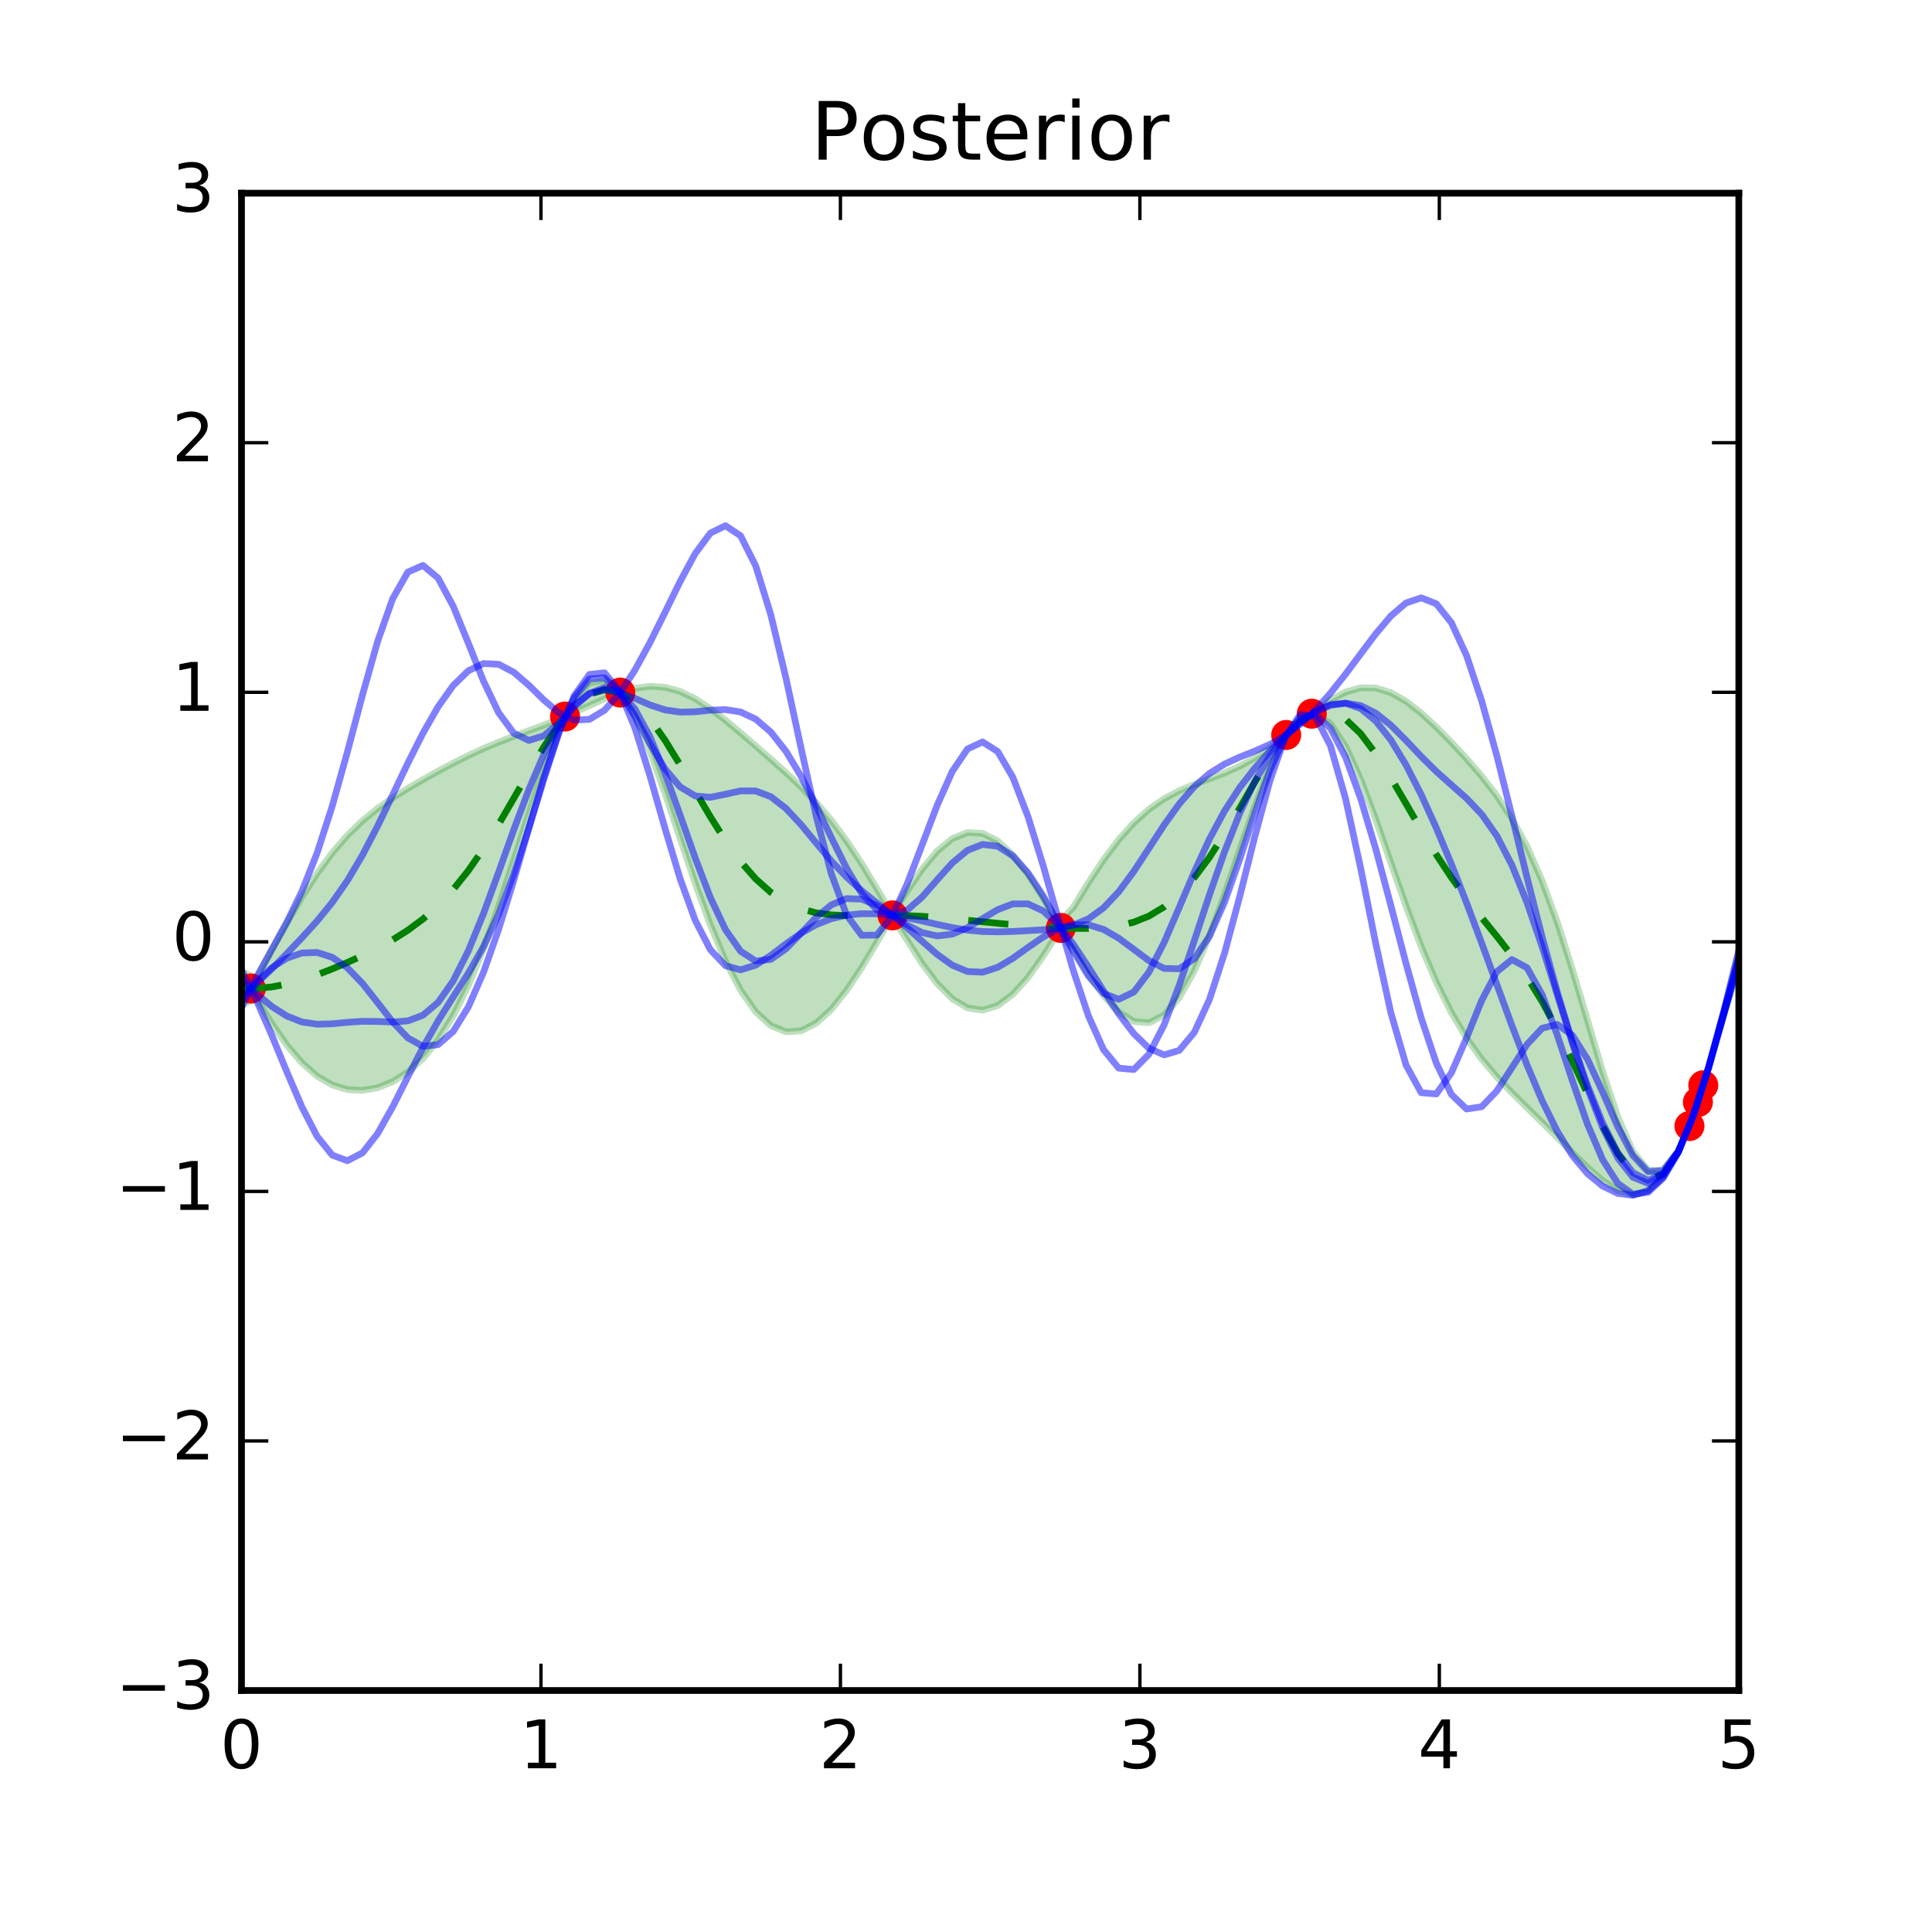 <?xml version="1.0" encoding="UTF-8"?>
<svg xmlns="http://www.w3.org/2000/svg" xmlns:xlink="http://www.w3.org/1999/xlink" width="288pt" height="288pt" viewBox="0 0 288 288" version="1.1">
<defs>
<g>
<symbol overflow="visible" id="glyph0-0">
<path style="stroke:none;" d="M 3.18 -6.641 C 2.672 -6.641 2.289 -6.391 2.031 -5.891 C 1.77 -5.391 1.648 -4.641 1.648 -3.641 C 1.648 -2.641 1.77 -1.891 2.031 -1.391 C 2.289 -0.891 2.672 -0.641 3.18 -0.641 C 3.691 -0.641 4.07 -0.891 4.328 -1.391 C 4.578 -1.891 4.711 -2.641 4.711 -3.641 C 4.711 -4.641 4.578 -5.391 4.328 -5.891 C 4.07 -6.391 3.691 -6.641 3.18 -6.641 M 3.18 -7.422 C 3.988 -7.422 4.609 -7.09 5.051 -6.449 C 5.48 -5.801 5.699 -4.859 5.699 -3.641 C 5.699 -2.41 5.48 -1.469 5.051 -0.828 C 4.609 -0.191 3.988 0.129 3.18 0.129 C 2.359 0.129 1.73 -0.191 1.301 -0.828 C 0.871 -1.469 0.66 -2.41 0.66 -3.641 C 0.66 -4.859 0.871 -5.801 1.301 -6.449 C 1.73 -7.09 2.359 -7.422 3.18 -7.422 "/>
</symbol>
<symbol overflow="visible" id="glyph0-1">
<path style="stroke:none;" d="M 1.238 -0.828 L 2.852 -0.828 L 2.852 -6.391 L 1.102 -6.039 L 1.102 -6.941 L 2.84 -7.289 L 3.828 -7.289 L 3.828 -0.828 L 5.441 -0.828 L 5.441 0 L 1.238 0 L 1.238 -0.828 "/>
</symbol>
<symbol overflow="visible" id="glyph0-2">
<path style="stroke:none;" d="M 1.922 -0.828 L 5.359 -0.828 L 5.359 0 L 0.73 0 L 0.73 -0.828 C 1.102 -1.211 1.609 -1.73 2.262 -2.391 C 2.898 -3.039 3.309 -3.461 3.48 -3.648 C 3.801 -4 4.02 -4.301 4.141 -4.551 C 4.262 -4.789 4.328 -5.039 4.328 -5.281 C 4.328 -5.66 4.191 -5.98 3.922 -6.219 C 3.648 -6.461 3.301 -6.59 2.859 -6.59 C 2.551 -6.59 2.219 -6.531 1.879 -6.43 C 1.539 -6.32 1.172 -6.16 0.781 -5.941 L 0.781 -6.941 C 1.18 -7.102 1.551 -7.219 1.891 -7.301 C 2.23 -7.379 2.551 -7.422 2.84 -7.422 C 3.59 -7.422 4.191 -7.23 4.641 -6.852 C 5.09 -6.469 5.32 -5.969 5.32 -5.34 C 5.32 -5.039 5.262 -4.75 5.148 -4.488 C 5.039 -4.219 4.84 -3.898 4.539 -3.539 C 4.461 -3.441 4.199 -3.172 3.762 -2.719 C 3.32 -2.27 2.711 -1.641 1.922 -0.828 "/>
</symbol>
<symbol overflow="visible" id="glyph0-3">
<path style="stroke:none;" d="M 4.059 -3.93 C 4.531 -3.828 4.898 -3.621 5.16 -3.301 C 5.422 -2.98 5.559 -2.578 5.559 -2.121 C 5.559 -1.398 5.309 -0.84 4.82 -0.449 C 4.32 -0.059 3.621 0.129 2.711 0.129 C 2.398 0.129 2.078 0.102 1.762 0.039 C 1.441 -0.012 1.102 -0.102 0.762 -0.219 L 0.762 -1.172 C 1.031 -1.012 1.328 -0.891 1.66 -0.809 C 1.98 -0.73 2.32 -0.691 2.68 -0.691 C 3.301 -0.691 3.77 -0.809 4.09 -1.051 C 4.41 -1.289 4.578 -1.648 4.578 -2.121 C 4.578 -2.539 4.43 -2.879 4.129 -3.121 C 3.828 -3.359 3.41 -3.488 2.871 -3.488 L 2.02 -3.488 L 2.02 -4.301 L 2.91 -4.301 C 3.391 -4.301 3.762 -4.391 4.02 -4.59 C 4.281 -4.781 4.41 -5.059 4.41 -5.43 C 4.41 -5.801 4.27 -6.09 4.012 -6.289 C 3.738 -6.488 3.359 -6.59 2.871 -6.59 C 2.602 -6.59 2.309 -6.559 2 -6.5 C 1.691 -6.441 1.352 -6.352 0.98 -6.23 L 0.98 -7.109 C 1.352 -7.211 1.699 -7.289 2.031 -7.34 C 2.352 -7.391 2.66 -7.422 2.961 -7.422 C 3.699 -7.422 4.289 -7.25 4.73 -6.91 C 5.172 -6.57 5.391 -6.109 5.391 -5.531 C 5.391 -5.129 5.27 -4.789 5.039 -4.512 C 4.809 -4.23 4.48 -4.031 4.059 -3.93 "/>
</symbol>
<symbol overflow="visible" id="glyph0-4">
<path style="stroke:none;" d="M 3.781 -6.43 L 1.289 -2.539 L 3.781 -2.539 L 3.781 -6.43 M 3.52 -7.289 L 4.762 -7.289 L 4.762 -2.539 L 5.801 -2.539 L 5.801 -1.719 L 4.762 -1.719 L 4.762 0 L 3.781 0 L 3.781 -1.719 L 0.488 -1.719 L 0.488 -2.672 L 3.52 -7.289 "/>
</symbol>
<symbol overflow="visible" id="glyph0-5">
<path style="stroke:none;" d="M 1.078 -7.289 L 4.949 -7.289 L 4.949 -6.461 L 1.98 -6.461 L 1.98 -4.672 C 2.121 -4.719 2.27 -4.762 2.41 -4.781 C 2.551 -4.801 2.699 -4.82 2.84 -4.82 C 3.648 -4.82 4.289 -4.59 4.77 -4.148 C 5.25 -3.699 5.488 -3.102 5.488 -2.34 C 5.488 -1.551 5.238 -0.941 4.75 -0.512 C 4.262 -0.078 3.57 0.129 2.691 0.129 C 2.379 0.129 2.07 0.102 1.75 0.059 C 1.43 0.012 1.109 -0.059 0.77 -0.172 L 0.77 -1.16 C 1.059 -1 1.359 -0.879 1.68 -0.801 C 1.988 -0.719 2.32 -0.691 2.672 -0.691 C 3.23 -0.691 3.68 -0.828 4.012 -1.129 C 4.328 -1.43 4.5 -1.828 4.5 -2.34 C 4.5 -2.84 4.328 -3.238 4.012 -3.539 C 3.68 -3.84 3.23 -3.988 2.672 -3.988 C 2.41 -3.988 2.141 -3.961 1.879 -3.898 C 1.621 -3.84 1.352 -3.75 1.078 -3.629 L 1.078 -7.289 "/>
</symbol>
<symbol overflow="visible" id="glyph1-0">
<path style="stroke:none;" d="M 2.363 -7.777 L 2.363 -4.488 L 3.852 -4.488 C 4.402 -4.488 4.824 -4.621 5.125 -4.906 C 5.426 -5.195 5.578 -5.605 5.578 -6.133 C 5.578 -6.66 5.426 -7.055 5.125 -7.344 C 4.824 -7.633 4.402 -7.777 3.852 -7.777 L 2.363 -7.777 M 1.176 -8.746 L 3.852 -8.746 C 4.824 -8.746 5.566 -8.52 6.07 -8.074 C 6.574 -7.633 6.828 -6.984 6.828 -6.133 C 6.828 -5.27 6.574 -4.609 6.07 -4.176 C 5.566 -3.73 4.824 -3.516 3.852 -3.516 L 2.363 -3.516 L 2.363 0 L 1.176 0 L 1.176 -8.746 "/>
</symbol>
<symbol overflow="visible" id="glyph1-1">
<path style="stroke:none;" d="M 3.672 -5.809 C 3.098 -5.809 2.641 -5.578 2.305 -5.125 C 1.969 -4.668 1.801 -4.055 1.801 -3.277 C 1.801 -2.484 1.957 -1.871 2.293 -1.414 C 2.629 -0.961 3.086 -0.742 3.672 -0.742 C 4.246 -0.742 4.703 -0.961 5.039 -1.414 C 5.375 -1.871 5.543 -2.484 5.543 -3.277 C 5.543 -4.043 5.375 -4.668 5.039 -5.125 C 4.703 -5.578 4.246 -5.809 3.672 -5.809 M 3.672 -6.719 C 4.609 -6.719 5.34 -6.406 5.879 -5.809 C 6.406 -5.195 6.684 -4.355 6.684 -3.277 C 6.684 -2.195 6.406 -1.355 5.879 -0.758 C 5.34 -0.145 4.609 0.156 3.672 0.156 C 2.723 0.156 1.98 -0.145 1.453 -0.758 C 0.926 -1.355 0.66 -2.195 0.66 -3.277 C 0.66 -4.355 0.926 -5.195 1.453 -5.809 C 1.98 -6.406 2.723 -6.719 3.672 -6.719 "/>
</symbol>
<symbol overflow="visible" id="glyph1-2">
<path style="stroke:none;" d="M 5.316 -6.371 L 5.316 -5.352 C 5.004 -5.496 4.691 -5.617 4.367 -5.699 C 4.031 -5.773 3.695 -5.82 3.348 -5.82 C 2.809 -5.82 2.398 -5.734 2.137 -5.566 C 1.871 -5.398 1.738 -5.16 1.738 -4.836 C 1.738 -4.586 1.836 -4.391 2.027 -4.246 C 2.219 -4.105 2.605 -3.961 3.18 -3.84 L 3.551 -3.758 C 4.32 -3.59 4.859 -3.348 5.184 -3.059 C 5.496 -2.762 5.664 -2.34 5.664 -1.812 C 5.664 -1.199 5.426 -0.719 4.945 -0.371 C 4.465 -0.012 3.793 0.156 2.953 0.156 C 2.594 0.156 2.23 0.121 1.848 0.059 C 1.465 0 1.066 -0.098 0.648 -0.238 L 0.648 -1.355 C 1.043 -1.141 1.441 -0.984 1.824 -0.887 C 2.207 -0.781 2.594 -0.73 2.977 -0.73 C 3.48 -0.73 3.875 -0.816 4.152 -0.984 C 4.414 -1.152 4.559 -1.402 4.559 -1.727 C 4.559 -2.016 4.453 -2.242 4.262 -2.398 C 4.066 -2.555 3.637 -2.711 2.965 -2.855 L 2.594 -2.941 C 1.922 -3.086 1.43 -3.301 1.141 -3.59 C 0.84 -3.875 0.695 -4.273 0.695 -4.789 C 0.695 -5.398 0.91 -5.879 1.344 -6.215 C 1.777 -6.551 2.398 -6.719 3.215 -6.719 C 3.613 -6.719 3.984 -6.684 4.344 -6.625 C 4.691 -6.562 5.016 -6.48 5.316 -6.371 "/>
</symbol>
<symbol overflow="visible" id="glyph1-3">
<path style="stroke:none;" d="M 2.195 -8.426 L 2.195 -6.562 L 4.414 -6.562 L 4.414 -5.723 L 2.195 -5.723 L 2.195 -2.16 C 2.195 -1.621 2.27 -1.273 2.41 -1.129 C 2.555 -0.973 2.855 -0.898 3.312 -0.898 L 4.414 -0.898 L 4.414 0 L 3.312 0 C 2.473 0 1.895 -0.156 1.586 -0.469 C 1.273 -0.781 1.117 -1.344 1.117 -2.16 L 1.117 -5.723 L 0.324 -5.723 L 0.324 -6.562 L 1.117 -6.562 L 1.117 -8.426 L 2.195 -8.426 "/>
</symbol>
<symbol overflow="visible" id="glyph1-4">
<path style="stroke:none;" d="M 6.742 -3.551 L 6.742 -3.023 L 1.789 -3.023 C 1.836 -2.281 2.051 -1.703 2.461 -1.32 C 2.855 -0.938 3.406 -0.742 4.129 -0.742 C 4.535 -0.742 4.945 -0.793 5.328 -0.887 C 5.711 -0.984 6.109 -1.141 6.492 -1.355 L 6.492 -0.336 C 6.109 -0.168 5.711 -0.035 5.305 0.035 C 4.895 0.109 4.477 0.156 4.066 0.156 C 3.012 0.156 2.184 -0.145 1.57 -0.742 C 0.961 -1.344 0.66 -2.172 0.66 -3.215 C 0.66 -4.285 0.949 -5.137 1.523 -5.773 C 2.102 -6.395 2.891 -6.719 3.875 -6.719 C 4.766 -6.719 5.461 -6.434 5.977 -5.867 C 6.48 -5.293 6.742 -4.523 6.742 -3.551 M 5.664 -3.863 C 5.652 -4.453 5.484 -4.922 5.172 -5.281 C 4.848 -5.629 4.414 -5.809 3.887 -5.809 C 3.289 -5.809 2.809 -5.629 2.449 -5.293 C 2.09 -4.957 1.871 -4.477 1.824 -3.863 L 5.664 -3.863 "/>
</symbol>
<symbol overflow="visible" id="glyph1-5">
<path style="stroke:none;" d="M 4.934 -5.555 C 4.812 -5.629 4.68 -5.676 4.535 -5.711 C 4.391 -5.734 4.234 -5.762 4.066 -5.762 C 3.457 -5.762 2.988 -5.555 2.664 -5.16 C 2.328 -4.766 2.172 -4.199 2.172 -3.457 L 2.172 0 L 1.094 0 L 1.094 -6.562 L 2.172 -6.562 L 2.172 -5.543 C 2.387 -5.941 2.688 -6.238 3.047 -6.434 C 3.406 -6.625 3.852 -6.719 4.379 -6.719 C 4.453 -6.719 4.535 -6.707 4.633 -6.707 C 4.715 -6.695 4.812 -6.684 4.934 -6.66 L 4.934 -5.555 "/>
</symbol>
<symbol overflow="visible" id="glyph1-6">
<path style="stroke:none;" d="M 1.129 -6.562 L 2.207 -6.562 L 2.207 0 L 1.129 0 L 1.129 -6.562 M 1.129 -9.121 L 2.207 -9.121 L 2.207 -7.754 L 1.129 -7.754 L 1.129 -9.121 "/>
</symbol>
</g>
<clipPath id="clip1">
  <path d="M 36 101 L 259.199 101 L 259.199 179 L 36 179 Z M 36 101 "/>
</clipPath>
<clipPath id="clip2">
  <path d="M 36 100 L 259.199 100 L 259.199 179 L 36 179 Z M 36 100 "/>
</clipPath>
<clipPath id="clip3">
  <path d="M 249.605 165.621 L 254.078 165.621 L 254.078 170.094 L 249.605 170.094 Z M 249.605 165.621 "/>
</clipPath>
<clipPath id="clip4">
  <path d="M 155.906 136.09 L 160.379 136.09 L 160.379 140.562 L 155.906 140.562 Z M 155.906 136.09 "/>
</clipPath>
<clipPath id="clip5">
  <path d="M 250.867 162.055 L 255.34 162.055 L 255.34 166.527 L 250.867 166.527 Z M 250.867 162.055 "/>
</clipPath>
<clipPath id="clip6">
  <path d="M 193.312 104.152 L 197.781 104.152 L 197.781 108.625 L 193.312 108.625 Z M 193.312 104.152 "/>
</clipPath>
<clipPath id="clip7">
  <path d="M 189.496 107.324 L 193.969 107.324 L 193.969 111.797 L 189.496 111.797 Z M 189.496 107.324 "/>
</clipPath>
<clipPath id="clip8">
  <path d="M 81.996 104.574 L 86.469 104.574 L 86.469 109.047 L 81.996 109.047 Z M 81.996 104.574 "/>
</clipPath>
<clipPath id="clip9">
  <path d="M 251.668 159.543 L 256.141 159.543 L 256.141 164.016 L 251.668 164.016 Z M 251.668 159.543 "/>
</clipPath>
<clipPath id="clip10">
  <path d="M 36 145.117 L 39.625 145.117 L 39.625 149.586 L 36 149.586 Z M 36 145.117 "/>
</clipPath>
<clipPath id="clip11">
  <path d="M 90.23 101.004 L 94.703 101.004 L 94.703 105.473 L 90.23 105.473 Z M 90.23 101.004 "/>
</clipPath>
<clipPath id="clip12">
  <path d="M 130.809 134.219 L 135.281 134.219 L 135.281 138.688 L 130.809 138.688 Z M 130.809 134.219 "/>
</clipPath>
<clipPath id="clip13">
  <path d="M 36 102 L 259.199 102 L 259.199 177 L 36 177 Z M 36 102 "/>
</clipPath>
<clipPath id="clip14">
  <path d="M 36 77 L 259.199 77 L 259.199 178 L 36 178 Z M 36 77 "/>
</clipPath>
<clipPath id="clip15">
  <path d="M 36 83 L 259.199 83 L 259.199 179 L 36 179 Z M 36 83 "/>
</clipPath>
<clipPath id="clip16">
  <path d="M 36 102 L 259.199 102 L 259.199 179 L 36 179 Z M 36 102 "/>
</clipPath>
<clipPath id="clip17">
  <path d="M 36 88 L 259.199 88 L 259.199 177 L 36 177 Z M 36 88 "/>
</clipPath>
<clipPath id="clip18">
  <path d="M 36 100 L 259.199 100 L 259.199 176 L 36 176 Z M 36 100 "/>
</clipPath>
</defs>
<g id="surface1">
<rect x="0" y="0" width="288" height="288" style="fill:rgb(100%,100%,100%);fill-opacity:1;stroke:none;"/>
<path style=" stroke:none;fill-rule:nonzero;fill:rgb(100%,100%,100%);fill-opacity:1;" d="M 36 252 L 259.199 252 L 259.199 28.801 L 36 28.801 Z M 36 252 "/>
<g clip-path="url(#clip1)" clip-rule="nonzero">
<path style=" stroke:none;fill-rule:nonzero;fill:rgb(0%,50%,0%);fill-opacity:0.25;" d="M 36 144.848 L 36 149.773 L 38.254 148.863 L 40.508 152.574 L 42.762 155.809 L 45.02 158.445 L 47.273 160.426 L 49.527 161.738 L 51.781 162.426 L 54.035 162.543 L 56.289 162.145 L 58.547 161.242 L 60.801 159.816 L 63.055 157.785 L 65.309 155.035 L 67.562 151.438 L 69.816 146.91 L 72.074 141.441 L 74.328 135.145 L 76.582 128.277 L 78.836 121.238 L 81.09 114.535 L 83.344 108.73 L 85.602 106.215 L 87.855 105.191 L 90.109 104.176 L 92.363 103.273 L 94.617 106.762 L 96.871 111.969 L 99.129 118.227 L 101.383 124.973 L 103.637 131.676 L 105.891 137.883 L 108.145 143.266 L 110.398 147.613 L 112.656 150.832 L 114.91 152.891 L 117.164 153.816 L 119.418 153.668 L 121.672 152.52 L 123.926 150.473 L 126.184 147.664 L 128.438 144.27 L 130.691 140.508 L 132.945 136.625 L 135.199 140.098 L 137.453 143.629 L 139.711 146.633 L 141.965 148.898 L 144.219 150.25 L 146.473 150.59 L 148.727 149.898 L 150.98 148.23 L 153.238 145.719 L 155.492 142.555 L 157.746 138.98 L 160 141.543 L 162.254 145.234 L 164.508 148.43 L 166.762 150.855 L 169.02 152.266 L 171.273 152.469 L 173.527 151.312 L 175.781 148.723 L 178.035 144.738 L 180.289 139.512 L 182.547 133.355 L 184.801 126.723 L 187.055 120.184 L 189.309 114.355 L 191.562 109.832 L 193.816 107.82 L 196.074 106.426 L 198.328 107.879 L 200.582 111.27 L 202.836 116.211 L 205.09 122.188 L 207.344 128.652 L 209.602 135.09 L 211.855 141.102 L 214.109 146.43 L 216.363 150.969 L 218.617 154.746 L 220.871 157.883 L 223.129 160.543 L 225.383 162.906 L 227.637 165.129 L 229.891 167.328 L 232.145 169.562 L 234.398 171.828 L 236.656 174.031 L 238.91 175.992 L 241.164 177.457 L 243.418 178.094 L 245.672 177.551 L 247.926 175.504 L 250.184 171.75 L 252.438 166.242 L 254.691 159.18 L 256.945 151.402 L 259.199 143.996 L 259.199 141.965 L 256.945 150.863 L 254.691 159.145 L 252.438 166.238 L 250.184 171.582 L 247.926 174.438 L 245.672 174.434 L 243.418 171.633 L 241.164 166.488 L 238.91 159.715 L 236.656 152.137 L 234.398 144.52 L 232.145 137.465 L 229.891 131.32 L 227.637 126.203 L 225.383 122.035 L 223.129 118.617 L 220.871 115.707 L 218.617 113.098 L 216.363 110.668 L 214.109 108.383 L 211.855 106.301 L 209.602 104.543 L 207.344 103.258 L 205.09 102.562 L 202.836 102.527 L 200.582 103.156 L 198.328 104.355 L 196.074 105.973 L 193.816 107.094 L 191.562 109.699 L 189.309 111.445 L 187.055 112.965 L 184.801 114.211 L 182.547 115.223 L 180.289 116.086 L 178.035 116.926 L 175.781 117.875 L 173.527 119.074 L 171.273 120.637 L 169.02 122.652 L 166.762 125.164 L 164.508 128.164 L 162.254 131.566 L 160 135.238 L 157.746 137.637 L 155.492 133.805 L 153.238 130.328 L 150.98 127.449 L 148.727 125.367 L 146.473 124.227 L 144.219 124.105 L 141.965 125.008 L 139.711 126.867 L 137.453 129.559 L 135.199 132.887 L 132.945 136.281 L 130.691 132.418 L 128.438 128.715 L 126.184 125.312 L 123.926 122.285 L 121.672 119.637 L 119.418 117.297 L 117.164 115.176 L 114.91 113.168 L 112.656 111.199 L 110.398 109.254 L 108.145 107.363 L 105.891 105.629 L 103.637 104.16 L 101.383 103.07 L 99.129 102.445 L 96.871 102.301 L 94.617 102.609 L 92.363 103.113 L 90.109 101.402 L 87.855 101.828 L 85.602 104.352 L 83.344 107.184 L 81.09 108.078 L 78.836 108.918 L 76.582 109.754 L 74.328 110.629 L 72.074 111.582 L 69.816 112.625 L 67.562 113.758 L 65.309 114.953 L 63.055 116.207 L 60.801 117.523 L 58.547 118.938 L 56.289 120.512 L 54.035 122.344 L 51.781 124.527 L 49.527 127.129 L 47.273 130.195 L 45.02 133.703 L 42.762 137.574 L 40.508 141.664 L 38.254 145.797 Z M 36 144.848 "/>
</g>
<g clip-path="url(#clip2)" clip-rule="nonzero">
<path style="fill:none;stroke-width:1;stroke-linecap:butt;stroke-linejoin:round;stroke:rgb(0%,50%,0%);stroke-opacity:0.25;stroke-miterlimit:10;" d="M 36 143.152 L 36 138.227 L 38.254 139.137 L 40.508 135.426 L 42.762 132.191 L 45.02 129.555 L 47.273 127.574 L 49.527 126.262 L 51.781 125.574 L 54.035 125.457 L 56.289 125.855 L 58.547 126.758 L 60.801 128.184 L 63.055 130.215 L 65.309 132.965 L 67.562 136.562 L 69.816 141.09 L 72.074 146.559 L 74.328 152.855 L 76.582 159.723 L 78.836 166.762 L 81.09 173.465 L 83.344 179.27 L 85.602 181.785 L 87.855 182.809 L 90.109 183.824 L 92.363 184.727 L 94.617 181.238 L 96.871 176.031 L 99.129 169.773 L 101.383 163.027 L 103.637 156.324 L 105.891 150.117 L 108.145 144.734 L 110.398 140.387 L 112.656 137.168 L 114.91 135.109 L 117.164 134.184 L 119.418 134.332 L 121.672 135.48 L 123.926 137.527 L 126.184 140.336 L 128.438 143.73 L 130.691 147.492 L 132.945 151.375 L 135.199 147.902 L 137.453 144.371 L 139.711 141.367 L 141.965 139.102 L 144.219 137.75 L 146.473 137.41 L 148.727 138.102 L 150.98 139.77 L 153.238 142.281 L 155.492 145.445 L 157.746 149.02 L 160 146.457 L 162.254 142.766 L 164.508 139.57 L 166.762 137.145 L 169.02 135.734 L 171.273 135.531 L 173.527 136.688 L 175.781 139.277 L 178.035 143.262 L 180.289 148.488 L 182.547 154.645 L 184.801 161.277 L 187.055 167.816 L 189.309 173.645 L 191.562 178.168 L 193.816 180.18 L 196.074 181.574 L 198.328 180.121 L 200.582 176.73 L 202.836 171.789 L 205.09 165.812 L 207.344 159.348 L 209.602 152.91 L 211.855 146.898 L 214.109 141.57 L 216.363 137.031 L 218.617 133.254 L 220.871 130.117 L 223.129 127.457 L 225.383 125.094 L 227.637 122.871 L 229.891 120.672 L 232.145 118.438 L 234.398 116.172 L 236.656 113.969 L 238.91 112.008 L 241.164 110.543 L 243.418 109.906 L 245.672 110.449 L 247.926 112.496 L 250.184 116.25 L 252.438 121.758 L 254.691 128.82 L 256.945 136.598 L 259.199 144.004 L 259.199 146.035 L 256.945 137.137 L 254.691 128.855 L 252.438 121.762 L 250.184 116.418 L 247.926 113.562 L 245.672 113.566 L 243.418 116.367 L 241.164 121.512 L 238.91 128.285 L 236.656 135.863 L 234.398 143.48 L 232.145 150.535 L 229.891 156.68 L 227.637 161.797 L 225.383 165.965 L 223.129 169.383 L 220.871 172.293 L 218.617 174.902 L 216.363 177.332 L 214.109 179.617 L 211.855 181.699 L 209.602 183.457 L 207.344 184.742 L 205.09 185.438 L 202.836 185.473 L 200.582 184.844 L 198.328 183.645 L 196.074 182.027 L 193.816 180.906 L 191.562 178.301 L 189.309 176.555 L 187.055 175.035 L 184.801 173.789 L 182.547 172.777 L 180.289 171.914 L 178.035 171.074 L 175.781 170.125 L 173.527 168.926 L 171.273 167.363 L 169.02 165.348 L 166.762 162.836 L 164.508 159.836 L 162.254 156.434 L 160 152.762 L 157.746 150.363 L 155.492 154.195 L 153.238 157.672 L 150.98 160.551 L 148.727 162.633 L 146.473 163.773 L 144.219 163.895 L 141.965 162.992 L 139.711 161.133 L 137.453 158.441 L 135.199 155.113 L 132.945 151.719 L 130.691 155.582 L 128.438 159.285 L 126.184 162.688 L 123.926 165.715 L 121.672 168.363 L 119.418 170.703 L 117.164 172.824 L 114.91 174.832 L 112.656 176.801 L 110.398 178.746 L 108.145 180.637 L 105.891 182.371 L 103.637 183.84 L 101.383 184.93 L 99.129 185.555 L 96.871 185.699 L 94.617 185.391 L 92.363 184.887 L 90.109 186.598 L 87.855 186.172 L 85.602 183.648 L 83.344 180.816 L 81.09 179.922 L 78.836 179.082 L 76.582 178.246 L 74.328 177.371 L 72.074 176.418 L 69.816 175.375 L 67.562 174.242 L 65.309 173.047 L 63.055 171.793 L 60.801 170.477 L 58.547 169.062 L 56.289 167.488 L 54.035 165.656 L 51.781 163.473 L 49.527 160.871 L 47.273 157.805 L 45.02 154.297 L 42.762 150.426 L 40.508 146.336 L 38.254 142.203 Z M 36 143.152 " transform="matrix(1,0,0,-1,0,288)"/>
</g>
<g clip-path="url(#clip3)" clip-rule="nonzero">
<path style=" stroke:none;fill-rule:nonzero;fill:rgb(100%,0%,0%);fill-opacity:1;" d="M 251.84 170.094 C 252.434 170.094 253.004 169.859 253.422 169.438 C 253.84 169.02 254.078 168.449 254.078 167.859 C 254.078 167.266 253.84 166.695 253.422 166.277 C 253.004 165.855 252.434 165.621 251.84 165.621 C 251.25 165.621 250.68 165.855 250.262 166.277 C 249.84 166.695 249.605 167.266 249.605 167.859 C 249.605 168.449 249.84 169.02 250.262 169.438 C 250.68 169.859 251.25 170.094 251.84 170.094 Z M 251.84 170.094 "/>
</g>
<g clip-path="url(#clip4)" clip-rule="nonzero">
<path style=" stroke:none;fill-rule:nonzero;fill:rgb(100%,0%,0%);fill-opacity:1;" d="M 158.141 140.562 C 158.734 140.562 159.305 140.328 159.723 139.906 C 160.145 139.488 160.379 138.918 160.379 138.328 C 160.379 137.734 160.145 137.164 159.723 136.746 C 159.305 136.324 158.734 136.09 158.141 136.09 C 157.551 136.09 156.98 136.324 156.562 136.746 C 156.141 137.164 155.906 137.734 155.906 138.328 C 155.906 138.918 156.141 139.488 156.562 139.906 C 156.98 140.328 157.551 140.562 158.141 140.562 Z M 158.141 140.562 "/>
</g>
<g clip-path="url(#clip5)" clip-rule="nonzero">
<path style=" stroke:none;fill-rule:nonzero;fill:rgb(100%,0%,0%);fill-opacity:1;" d="M 253.102 166.527 C 253.695 166.527 254.266 166.293 254.684 165.871 C 255.105 165.453 255.34 164.883 255.34 164.293 C 255.34 163.699 255.105 163.129 254.684 162.711 C 254.266 162.293 253.695 162.055 253.102 162.055 C 252.512 162.055 251.941 162.293 251.523 162.711 C 251.102 163.129 250.867 163.699 250.867 164.293 C 250.867 164.883 251.102 165.453 251.523 165.871 C 251.941 166.293 252.512 166.527 253.102 166.527 Z M 253.102 166.527 "/>
</g>
<g clip-path="url(#clip6)" clip-rule="nonzero">
<path style=" stroke:none;fill-rule:nonzero;fill:rgb(100%,0%,0%);fill-opacity:1;" d="M 195.547 108.625 C 196.141 108.625 196.707 108.391 197.129 107.973 C 197.547 107.551 197.781 106.984 197.781 106.391 C 197.781 105.797 197.547 105.227 197.129 104.809 C 196.707 104.391 196.141 104.152 195.547 104.152 C 194.953 104.152 194.387 104.391 193.965 104.809 C 193.547 105.227 193.312 105.797 193.312 106.391 C 193.312 106.984 193.547 107.551 193.965 107.973 C 194.387 108.391 194.953 108.625 195.547 108.625 Z M 195.547 108.625 "/>
</g>
<g clip-path="url(#clip7)" clip-rule="nonzero">
<path style=" stroke:none;fill-rule:nonzero;fill:rgb(100%,0%,0%);fill-opacity:1;" d="M 191.734 111.797 C 192.324 111.797 192.895 111.559 193.312 111.141 C 193.734 110.723 193.969 110.152 193.969 109.559 C 193.969 108.965 193.734 108.398 193.312 107.977 C 192.895 107.559 192.324 107.324 191.734 107.324 C 191.141 107.324 190.57 107.559 190.152 107.977 C 189.734 108.398 189.496 108.965 189.496 109.559 C 189.496 110.152 189.734 110.723 190.152 111.141 C 190.57 111.559 191.141 111.797 191.734 111.797 Z M 191.734 111.797 "/>
</g>
<g clip-path="url(#clip8)" clip-rule="nonzero">
<path style=" stroke:none;fill-rule:nonzero;fill:rgb(100%,0%,0%);fill-opacity:1;" d="M 84.23 109.047 C 84.824 109.047 85.395 108.812 85.812 108.395 C 86.23 107.973 86.469 107.406 86.469 106.812 C 86.469 106.219 86.23 105.652 85.812 105.23 C 85.395 104.812 84.824 104.574 84.23 104.574 C 83.637 104.574 83.07 104.812 82.648 105.23 C 82.23 105.652 81.996 106.219 81.996 106.812 C 81.996 107.406 82.23 107.973 82.648 108.395 C 83.07 108.812 83.637 109.047 84.23 109.047 Z M 84.23 109.047 "/>
</g>
<g clip-path="url(#clip9)" clip-rule="nonzero">
<path style=" stroke:none;fill-rule:nonzero;fill:rgb(100%,0%,0%);fill-opacity:1;" d="M 253.906 164.016 C 254.496 164.016 255.066 163.781 255.484 163.359 C 255.906 162.941 256.141 162.371 256.141 161.777 C 256.141 161.188 255.906 160.617 255.484 160.199 C 255.066 159.777 254.496 159.543 253.906 159.543 C 253.312 159.543 252.742 159.777 252.324 160.199 C 251.902 160.617 251.668 161.188 251.668 161.777 C 251.668 162.371 251.902 162.941 252.324 163.359 C 252.742 163.781 253.312 164.016 253.906 164.016 Z M 253.906 164.016 "/>
</g>
<g clip-path="url(#clip10)" clip-rule="nonzero">
<path style=" stroke:none;fill-rule:nonzero;fill:rgb(100%,0%,0%);fill-opacity:1;" d="M 37.391 149.586 C 37.984 149.586 38.551 149.352 38.973 148.934 C 39.391 148.512 39.625 147.945 39.625 147.352 C 39.625 146.758 39.391 146.191 38.973 145.77 C 38.551 145.352 37.984 145.117 37.391 145.117 C 36.797 145.117 36.23 145.352 35.809 145.77 C 35.391 146.191 35.156 146.758 35.156 147.352 C 35.156 147.945 35.391 148.512 35.809 148.934 C 36.23 149.352 36.797 149.586 37.391 149.586 Z M 37.391 149.586 "/>
</g>
<g clip-path="url(#clip11)" clip-rule="nonzero">
<path style=" stroke:none;fill-rule:nonzero;fill:rgb(100%,0%,0%);fill-opacity:1;" d="M 92.465 105.473 C 93.059 105.473 93.629 105.238 94.047 104.82 C 94.465 104.398 94.703 103.832 94.703 103.238 C 94.703 102.645 94.465 102.078 94.047 101.656 C 93.629 101.238 93.059 101.004 92.465 101.004 C 91.871 101.004 91.305 101.238 90.883 101.656 C 90.465 102.078 90.23 102.645 90.23 103.238 C 90.23 103.832 90.465 104.398 90.883 104.82 C 91.305 105.238 91.871 105.473 92.465 105.473 Z M 92.465 105.473 "/>
</g>
<g clip-path="url(#clip12)" clip-rule="nonzero">
<path style=" stroke:none;fill-rule:nonzero;fill:rgb(100%,0%,0%);fill-opacity:1;" d="M 133.047 138.688 C 133.637 138.688 134.207 138.453 134.625 138.035 C 135.047 137.613 135.281 137.047 135.281 136.453 C 135.281 135.859 135.047 135.293 134.625 134.871 C 134.207 134.453 133.637 134.219 133.047 134.219 C 132.453 134.219 131.883 134.453 131.465 134.871 C 131.047 135.293 130.809 135.859 130.809 136.453 C 130.809 137.047 131.047 137.613 131.465 138.035 C 131.883 138.453 132.453 138.688 133.047 138.688 Z M 133.047 138.688 "/>
</g>
<g clip-path="url(#clip13)" clip-rule="nonzero">
<path style="fill:none;stroke-width:1;stroke-linecap:butt;stroke-linejoin:round;stroke:rgb(0%,50%,0%);stroke-opacity:1;stroke-dasharray:6,6;stroke-miterlimit:10;" d="M 36 140.688 L 38.254 140.668 L 40.508 140.879 L 42.762 141.309 L 45.02 141.926 L 47.273 142.691 L 49.527 143.566 L 51.781 144.523 L 54.035 145.555 L 56.289 146.672 L 58.547 147.91 L 60.801 149.332 L 63.055 151.004 L 65.309 153.008 L 67.562 155.402 L 69.816 158.23 L 72.074 161.488 L 74.328 165.113 L 76.582 168.984 L 78.836 172.922 L 81.09 176.691 L 83.344 180.043 L 85.602 182.715 L 87.855 184.488 L 90.109 185.211 L 92.363 184.805 L 94.617 183.316 L 96.871 180.863 L 99.129 177.664 L 101.383 173.98 L 103.637 170.082 L 105.891 166.246 L 108.145 162.684 L 110.398 159.566 L 112.656 156.984 L 114.91 154.973 L 117.164 153.504 L 119.418 152.516 L 121.672 151.922 L 123.926 151.621 L 126.184 151.512 L 128.438 151.508 L 130.691 151.539 L 132.945 151.547 L 135.199 151.508 L 137.453 151.406 L 139.711 151.25 L 141.965 151.047 L 144.219 150.824 L 146.473 150.59 L 148.727 150.367 L 150.98 150.16 L 153.238 149.977 L 155.492 149.82 L 157.746 149.691 L 160 149.609 L 162.254 149.598 L 164.508 149.703 L 166.762 149.988 L 169.02 150.539 L 171.273 151.445 L 173.527 152.809 L 175.781 154.699 L 178.035 157.168 L 180.289 160.199 L 182.547 163.711 L 184.801 167.535 L 187.055 171.426 L 189.309 175.102 L 191.562 178.234 L 193.816 180.543 L 196.074 181.801 L 198.328 181.883 L 200.582 180.789 L 202.836 178.629 L 205.09 175.625 L 207.344 172.047 L 209.602 168.184 L 211.855 164.301 L 214.109 160.594 L 216.363 157.184 L 218.617 154.078 L 220.871 151.207 L 223.129 148.422 L 225.383 145.527 L 227.637 142.332 L 229.891 138.676 L 232.145 134.484 L 234.398 129.824 L 236.656 124.918 L 238.91 120.145 L 241.164 116.027 L 243.418 113.137 L 245.672 112.008 L 247.926 113.031 L 250.184 116.336 L 252.438 121.758 L 254.691 128.836 L 256.945 136.867 L 259.199 145.02 " transform="matrix(1,0,0,-1,0,288)"/>
</g>
<g clip-path="url(#clip14)" clip-rule="nonzero">
<path style="fill:none;stroke-width:1;stroke-linecap:square;stroke-linejoin:round;stroke:rgb(0%,0%,100%);stroke-opacity:0.5;stroke-miterlimit:10;" d="M 36 139.578 L 38.254 141.398 L 40.508 143.555 L 42.762 145.855 L 45.02 148.223 L 47.273 150.711 L 49.527 153.484 L 51.781 156.723 L 54.035 160.527 L 56.289 164.859 L 58.547 169.523 L 60.801 174.246 L 63.055 178.715 L 65.309 182.652 L 67.562 185.816 L 69.816 188.012 L 72.074 189.086 L 74.328 188.977 L 76.582 187.793 L 78.836 185.848 L 81.09 183.633 L 83.344 181.73 L 85.602 180.66 L 87.855 180.762 L 90.109 182.121 L 92.363 184.625 L 94.617 188.059 L 96.871 192.172 L 99.129 196.707 L 101.383 201.316 L 103.637 205.488 L 105.891 208.527 L 108.145 209.637 L 110.398 208.125 L 112.656 203.637 L 114.91 196.332 L 117.164 186.902 L 119.418 176.465 L 121.672 166.328 L 123.926 157.734 L 126.184 151.641 L 128.438 148.578 L 130.691 148.609 L 132.945 151.371 L 135.199 156.156 L 137.453 162.039 L 139.711 167.984 L 141.965 173.023 L 144.219 176.348 L 146.473 177.402 L 148.727 175.969 L 150.98 172.133 L 153.238 166.277 L 155.492 159.008 L 157.746 151.078 L 160 143.316 L 162.254 136.551 L 164.508 131.523 L 166.762 128.773 L 169.02 128.57 L 171.273 130.848 L 173.527 135.223 L 175.781 141.098 L 178.035 147.777 L 180.289 154.605 L 182.547 161.051 L 184.801 166.758 L 187.055 171.535 L 189.309 175.344 L 191.562 178.254 L 193.816 180.398 L 196.074 181.91 L 198.328 182.852 L 200.582 183.184 L 202.836 182.816 L 205.09 181.691 L 207.344 179.883 L 209.602 177.621 L 211.855 175.234 L 214.109 173 L 216.363 170.984 L 218.617 168.992 L 220.871 166.613 L 223.129 163.398 L 225.383 159.023 L 227.637 153.434 L 229.891 146.848 L 232.145 139.695 L 234.398 132.492 L 236.656 125.738 L 238.91 119.895 L 241.164 115.367 L 243.418 112.508 L 245.672 111.609 L 247.926 112.863 L 250.184 116.305 L 252.438 121.762 L 254.691 128.84 L 256.945 136.934 L 259.199 145.258 " transform="matrix(1,0,0,-1,0,288)"/>
</g>
<g clip-path="url(#clip15)" clip-rule="nonzero">
<path style="fill:none;stroke-width:1;stroke-linecap:square;stroke-linejoin:round;stroke:rgb(0%,0%,100%);stroke-opacity:0.5;stroke-miterlimit:10;" d="M 36 137.785 L 38.254 142.328 L 40.508 146.449 L 42.762 150.535 L 45.02 155.164 L 47.273 160.855 L 49.527 167.836 L 51.781 175.902 L 54.035 184.406 L 56.289 192.383 L 58.547 198.781 L 60.801 202.723 L 63.055 203.715 L 65.309 201.82 L 67.562 197.625 L 69.816 192.121 L 72.074 186.477 L 74.328 181.758 L 76.582 178.711 L 78.836 177.625 L 81.09 178.328 L 83.344 180.258 L 85.602 182.641 L 87.855 184.637 L 90.109 185.531 L 92.363 184.836 L 94.617 182.359 L 96.871 178.211 L 99.129 172.742 L 101.383 166.492 L 103.637 160.094 L 105.891 154.207 L 108.145 149.426 L 110.398 146.199 L 112.656 144.746 L 114.91 144.988 L 117.164 146.562 L 119.418 148.879 L 121.672 151.262 L 123.926 153.109 L 126.184 154.047 L 128.438 153.969 L 130.691 153.043 L 132.945 151.613 L 135.199 150.125 L 137.453 148.98 L 139.711 148.484 L 141.965 148.754 L 144.219 149.707 L 146.473 151.062 L 148.727 152.402 L 150.98 153.262 L 153.238 153.266 L 155.492 152.211 L 157.746 150.133 L 160 147.234 L 162.254 143.84 L 164.508 140.281 L 166.762 136.871 L 169.02 133.91 L 171.273 131.73 L 173.527 130.75 L 175.781 131.414 L 178.035 134.109 L 180.289 139.004 L 182.547 145.938 L 184.801 154.348 L 187.055 163.305 L 189.309 171.625 L 191.562 178.066 L 193.816 181.504 L 196.074 181.172 L 198.328 176.84 L 200.582 168.938 L 202.836 158.559 L 205.09 147.301 L 207.344 136.98 L 209.602 129.223 L 211.855 125.113 L 214.109 124.926 L 216.363 128.082 L 218.617 133.285 L 220.871 138.859 L 223.129 143.156 L 225.383 144.961 L 227.637 143.734 L 229.891 139.703 L 232.145 133.699 L 234.398 126.875 L 236.656 120.387 L 238.91 115.117 L 241.164 111.586 L 243.418 109.977 L 245.672 110.266 L 247.926 112.375 L 250.184 116.227 L 252.438 121.762 L 254.691 128.859 L 256.945 137.223 L 259.199 146.324 " transform="matrix(1,0,0,-1,0,288)"/>
</g>
<g clip-path="url(#clip16)" clip-rule="nonzero">
<path style="fill:none;stroke-width:1;stroke-linecap:square;stroke-linejoin:round;stroke:rgb(0%,0%,100%);stroke-opacity:0.5;stroke-miterlimit:10;" d="M 36 141.996 L 38.254 139.852 L 40.508 137.973 L 42.762 136.535 L 45.02 135.652 L 47.273 135.32 L 49.527 135.387 L 51.781 135.605 L 54.035 135.754 L 56.289 135.73 L 58.547 135.648 L 60.801 135.82 L 63.055 136.668 L 65.309 138.578 L 67.562 141.785 L 69.816 146.273 L 72.074 151.809 L 74.328 157.977 L 76.582 164.301 L 78.836 170.305 L 81.09 175.594 L 83.344 179.848 L 85.602 182.871 L 87.855 184.605 L 90.109 185.156 L 92.363 184.793 L 94.617 183.91 L 96.871 182.922 L 99.129 182.18 L 101.383 181.848 L 103.637 181.898 L 105.891 182.129 L 108.145 182.223 L 110.398 181.867 L 112.656 180.801 L 114.91 178.867 L 117.164 176.004 L 119.418 172.273 L 121.672 167.867 L 123.926 163.137 L 126.184 158.602 L 128.438 154.836 L 130.691 152.383 L 132.945 151.547 L 135.199 152.301 L 137.453 154.277 L 139.711 156.855 L 141.965 159.367 L 144.219 161.242 L 146.473 162.125 L 148.727 161.852 L 150.98 160.418 L 153.238 157.898 L 155.492 154.465 L 157.746 150.418 L 160 146.223 L 162.254 142.496 L 164.508 139.918 L 166.762 139.035 L 169.02 140.125 L 171.273 143.094 L 173.527 147.504 L 175.781 152.707 L 178.035 158.02 L 180.289 162.922 L 182.547 167.121 L 184.801 170.598 L 187.055 173.492 L 189.309 176.008 L 191.562 178.281 L 193.816 180.305 L 196.074 181.945 L 198.328 182.98 L 200.582 183.176 L 202.836 182.375 L 205.09 180.52 L 207.344 177.672 L 209.602 173.957 L 211.855 169.539 L 214.109 164.57 L 216.363 159.168 L 218.617 153.422 L 220.871 147.41 L 223.129 141.246 L 225.383 135.102 L 227.637 129.223 L 229.891 123.891 L 232.145 119.348 L 234.398 115.73 L 236.656 113.043 L 238.91 111.191 L 241.164 110.102 L 243.418 109.809 L 245.672 110.52 L 247.926 112.57 L 250.184 116.273 L 252.438 121.762 L 254.691 128.848 L 256.945 137 L 259.199 145.41 " transform="matrix(1,0,0,-1,0,288)"/>
</g>
<g clip-path="url(#clip17)" clip-rule="nonzero">
<path style="fill:none;stroke-width:1;stroke-linecap:square;stroke-linejoin:round;stroke:rgb(0%,0%,100%);stroke-opacity:0.5;stroke-miterlimit:10;" d="M 36 143.406 L 38.254 138.828 L 40.508 133.688 L 42.762 128.215 L 45.02 122.953 L 47.273 118.605 L 49.527 115.809 L 51.781 114.969 L 54.035 116.145 L 56.289 119.02 L 58.547 123.023 L 60.801 127.492 L 63.055 131.859 L 65.309 135.82 L 67.562 139.402 L 69.816 142.922 L 72.074 146.879 L 74.328 151.715 L 76.582 157.664 L 78.836 164.574 L 81.09 171.906 L 83.344 178.812 L 85.602 184.289 L 87.855 187.453 L 90.109 187.711 L 92.363 184.953 L 94.617 179.574 L 96.871 172.402 L 99.129 164.516 L 101.383 157.016 L 103.637 150.801 L 105.891 146.43 L 108.145 144.043 L 110.398 143.43 L 112.656 144.129 L 114.91 145.586 L 117.164 147.301 L 119.418 148.898 L 121.672 150.168 L 123.926 151.055 L 126.184 151.578 L 128.438 151.797 L 130.691 151.777 L 132.945 151.562 L 135.199 151.191 L 137.453 150.719 L 139.711 150.203 L 141.965 149.723 L 144.219 149.352 L 146.473 149.141 L 148.727 149.09 L 150.98 149.152 L 153.238 149.266 L 155.492 149.398 L 157.746 149.617 L 160 150.086 L 162.254 151.035 L 164.508 152.668 L 166.762 155.062 L 169.02 158.113 L 171.273 161.551 L 173.527 165.012 L 175.781 168.156 L 178.035 170.742 L 180.289 172.703 L 182.547 174.105 L 184.801 175.141 L 187.055 176.039 L 189.309 177.039 L 191.562 178.328 L 193.816 180.02 L 196.074 182.145 L 198.328 184.672 L 200.582 187.512 L 202.836 190.531 L 205.09 193.523 L 207.344 196.184 L 209.602 198.125 L 211.855 198.879 L 214.109 197.996 L 216.363 195.16 L 218.617 190.273 L 220.871 183.52 L 223.129 175.344 L 225.383 166.352 L 227.637 157.168 L 229.891 148.305 L 232.145 140.094 L 234.398 132.691 L 236.656 126.16 L 238.91 120.586 L 241.164 116.16 L 243.418 113.184 L 245.672 112.039 L 247.926 113.047 L 250.184 116.34 L 252.438 121.758 L 254.691 128.832 L 256.945 136.816 L 259.199 144.824 " transform="matrix(1,0,0,-1,0,288)"/>
</g>
<g clip-path="url(#clip18)" clip-rule="nonzero">
<path style="fill:none;stroke-width:1;stroke-linecap:square;stroke-linejoin:round;stroke:rgb(0%,0%,100%);stroke-opacity:0.5;stroke-miterlimit:10;" d="M 36 138.836 L 38.254 141.637 L 40.508 143.738 L 42.762 145.168 L 45.02 145.941 L 47.273 146.016 L 49.527 145.297 L 51.781 143.734 L 54.035 141.395 L 56.289 138.543 L 58.547 135.645 L 60.801 133.281 L 63.055 132.02 L 65.309 132.277 L 67.562 134.25 L 69.816 137.902 L 72.074 143.059 L 74.328 149.453 L 76.582 156.758 L 78.836 164.543 L 81.09 172.195 L 83.344 178.957 L 85.602 184.02 L 87.855 186.766 L 90.109 186.965 L 92.363 184.898 L 94.617 181.297 L 96.871 177.145 L 99.129 173.387 L 101.383 170.703 L 103.637 169.352 L 105.891 169.148 L 108.145 169.605 L 110.398 170.105 L 112.656 170.094 L 114.91 169.234 L 117.164 167.484 L 119.418 165.062 L 121.672 162.328 L 123.926 159.652 L 126.184 157.266 L 128.438 155.227 L 130.691 153.414 L 132.945 151.629 L 135.199 149.723 L 137.453 147.695 L 139.711 145.727 L 141.965 144.117 L 144.219 143.176 L 146.473 143.078 L 148.727 143.805 L 150.98 145.145 L 153.238 146.762 L 155.492 148.316 L 157.746 149.516 L 160 150.164 L 162.254 150.148 L 164.508 149.449 L 166.762 148.148 L 169.02 146.473 L 171.273 144.797 L 173.527 143.645 L 175.781 143.582 L 178.035 145.094 L 180.289 148.438 L 182.547 153.527 L 184.801 159.898 L 187.055 166.758 L 189.309 173.148 L 191.562 178.145 L 193.816 181.047 L 196.074 181.484 L 198.328 179.438 L 200.582 175.133 L 202.836 168.965 L 205.09 161.398 L 207.344 152.977 L 209.602 144.348 L 211.855 136.258 L 214.109 129.52 L 216.363 124.848 L 218.617 122.68 L 220.871 123.016 L 223.129 125.371 L 225.383 128.844 L 227.637 132.32 L 229.891 134.73 L 232.145 135.289 L 234.398 133.668 L 236.656 130.074 L 238.91 125.188 L 241.164 120.035 L 243.418 115.746 L 245.672 113.344 L 247.926 113.5 L 250.184 116.406 L 252.438 121.758 L 254.691 128.824 L 256.945 136.691 L 259.199 144.477 " transform="matrix(1,0,0,-1,0,288)"/>
</g>
<path style="fill:none;stroke-width:1;stroke-linecap:square;stroke-linejoin:miter;stroke:rgb(0%,0%,0%);stroke-opacity:1;stroke-miterlimit:10;" d="M 36 259.199 L 259.199 259.199 " transform="matrix(1,0,0,-1,0,288)"/>
<path style="fill:none;stroke-width:1;stroke-linecap:square;stroke-linejoin:miter;stroke:rgb(0%,0%,0%);stroke-opacity:1;stroke-miterlimit:10;" d="M 36 36 L 36 259.199 " transform="matrix(1,0,0,-1,0,288)"/>
<path style="fill:none;stroke-width:1;stroke-linecap:square;stroke-linejoin:miter;stroke:rgb(0%,0%,0%);stroke-opacity:1;stroke-miterlimit:10;" d="M 36 36 L 259.199 36 " transform="matrix(1,0,0,-1,0,288)"/>
<path style="fill:none;stroke-width:1;stroke-linecap:square;stroke-linejoin:miter;stroke:rgb(0%,0%,0%);stroke-opacity:1;stroke-miterlimit:10;" d="M 259.199 36 L 259.199 259.199 " transform="matrix(1,0,0,-1,0,288)"/>
<path style="fill:none;stroke-width:0.5;stroke-linecap:butt;stroke-linejoin:round;stroke:rgb(0%,0%,0%);stroke-opacity:1;stroke-miterlimit:10;" d="M 36 36 L 36 40 " transform="matrix(1,0,0,-1,0,288)"/>
<path style="fill:none;stroke-width:0.5;stroke-linecap:butt;stroke-linejoin:round;stroke:rgb(0%,0%,0%);stroke-opacity:1;stroke-miterlimit:10;" d="M 36 259.199 L 36 255.199 " transform="matrix(1,0,0,-1,0,288)"/>
<g style="fill:rgb(0%,0%,0%);fill-opacity:1;">
  <use xlink:href="#glyph0-0" x="32.82" y="263.594"/>
</g>
<path style="fill:none;stroke-width:0.5;stroke-linecap:butt;stroke-linejoin:round;stroke:rgb(0%,0%,0%);stroke-opacity:1;stroke-miterlimit:10;" d="M 80.641 36 L 80.641 40 " transform="matrix(1,0,0,-1,0,288)"/>
<path style="fill:none;stroke-width:0.5;stroke-linecap:butt;stroke-linejoin:round;stroke:rgb(0%,0%,0%);stroke-opacity:1;stroke-miterlimit:10;" d="M 80.641 259.199 L 80.641 255.199 " transform="matrix(1,0,0,-1,0,288)"/>
<g style="fill:rgb(0%,0%,0%);fill-opacity:1;">
  <use xlink:href="#glyph0-1" x="77.46" y="263.594"/>
</g>
<path style="fill:none;stroke-width:0.5;stroke-linecap:butt;stroke-linejoin:round;stroke:rgb(0%,0%,0%);stroke-opacity:1;stroke-miterlimit:10;" d="M 125.281 36 L 125.281 40 " transform="matrix(1,0,0,-1,0,288)"/>
<path style="fill:none;stroke-width:0.5;stroke-linecap:butt;stroke-linejoin:round;stroke:rgb(0%,0%,0%);stroke-opacity:1;stroke-miterlimit:10;" d="M 125.281 259.199 L 125.281 255.199 " transform="matrix(1,0,0,-1,0,288)"/>
<g style="fill:rgb(0%,0%,0%);fill-opacity:1;">
  <use xlink:href="#glyph0-2" x="122.1" y="263.594"/>
</g>
<path style="fill:none;stroke-width:0.5;stroke-linecap:butt;stroke-linejoin:round;stroke:rgb(0%,0%,0%);stroke-opacity:1;stroke-miterlimit:10;" d="M 169.922 36 L 169.922 40 " transform="matrix(1,0,0,-1,0,288)"/>
<path style="fill:none;stroke-width:0.5;stroke-linecap:butt;stroke-linejoin:round;stroke:rgb(0%,0%,0%);stroke-opacity:1;stroke-miterlimit:10;" d="M 169.922 259.199 L 169.922 255.199 " transform="matrix(1,0,0,-1,0,288)"/>
<g style="fill:rgb(0%,0%,0%);fill-opacity:1;">
  <use xlink:href="#glyph0-3" x="166.74" y="263.594"/>
</g>
<path style="fill:none;stroke-width:0.5;stroke-linecap:butt;stroke-linejoin:round;stroke:rgb(0%,0%,0%);stroke-opacity:1;stroke-miterlimit:10;" d="M 214.559 36 L 214.559 40 " transform="matrix(1,0,0,-1,0,288)"/>
<path style="fill:none;stroke-width:0.5;stroke-linecap:butt;stroke-linejoin:round;stroke:rgb(0%,0%,0%);stroke-opacity:1;stroke-miterlimit:10;" d="M 214.559 259.199 L 214.559 255.199 " transform="matrix(1,0,0,-1,0,288)"/>
<g style="fill:rgb(0%,0%,0%);fill-opacity:1;">
  <use xlink:href="#glyph0-4" x="211.38" y="263.594"/>
</g>
<path style="fill:none;stroke-width:0.5;stroke-linecap:butt;stroke-linejoin:round;stroke:rgb(0%,0%,0%);stroke-opacity:1;stroke-miterlimit:10;" d="M 259.199 36 L 259.199 40 " transform="matrix(1,0,0,-1,0,288)"/>
<path style="fill:none;stroke-width:0.5;stroke-linecap:butt;stroke-linejoin:round;stroke:rgb(0%,0%,0%);stroke-opacity:1;stroke-miterlimit:10;" d="M 259.199 259.199 L 259.199 255.199 " transform="matrix(1,0,0,-1,0,288)"/>
<g style="fill:rgb(0%,0%,0%);fill-opacity:1;">
  <use xlink:href="#glyph0-5" x="256.02" y="263.594"/>
</g>
<path style="fill:none;stroke-width:0.5;stroke-linecap:butt;stroke-linejoin:round;stroke:rgb(0%,0%,0%);stroke-opacity:1;stroke-miterlimit:10;" d="M 36 36 L 40 36 " transform="matrix(1,0,0,-1,0,288)"/>
<path style="fill:none;stroke-width:0.5;stroke-linecap:butt;stroke-linejoin:round;stroke:rgb(0%,0%,0%);stroke-opacity:1;stroke-miterlimit:10;" d="M 259.199 36 L 255.199 36 " transform="matrix(1,0,0,-1,0,288)"/>
<g style="fill:rgb(0%,0%,0%);fill-opacity:1;">
  <use xlink:href="#glyph0-3" x="25.645" y="254.758"/>
</g>
<path style=" stroke:none;fill-rule:nonzero;fill:rgb(0%,0%,0%);fill-opacity:1;" d="M 18.324 251.207 L 24.586 251.207 L 24.586 252.039 L 18.324 252.039 L 18.324 251.207 "/>
<path style="fill:none;stroke-width:0.5;stroke-linecap:butt;stroke-linejoin:round;stroke:rgb(0%,0%,0%);stroke-opacity:1;stroke-miterlimit:10;" d="M 36 73.199 L 40 73.199 " transform="matrix(1,0,0,-1,0,288)"/>
<path style="fill:none;stroke-width:0.5;stroke-linecap:butt;stroke-linejoin:round;stroke:rgb(0%,0%,0%);stroke-opacity:1;stroke-miterlimit:10;" d="M 259.199 73.199 L 255.199 73.199 " transform="matrix(1,0,0,-1,0,288)"/>
<g style="fill:rgb(0%,0%,0%);fill-opacity:1;">
  <use xlink:href="#glyph0-2" x="25.645" y="217.558"/>
</g>
<path style=" stroke:none;fill-rule:nonzero;fill:rgb(0%,0%,0%);fill-opacity:1;" d="M 18.324 214.008 L 24.586 214.008 L 24.586 214.836 L 18.324 214.836 L 18.324 214.008 "/>
<path style="fill:none;stroke-width:0.5;stroke-linecap:butt;stroke-linejoin:round;stroke:rgb(0%,0%,0%);stroke-opacity:1;stroke-miterlimit:10;" d="M 36 110.398 L 40 110.398 " transform="matrix(1,0,0,-1,0,288)"/>
<path style="fill:none;stroke-width:0.5;stroke-linecap:butt;stroke-linejoin:round;stroke:rgb(0%,0%,0%);stroke-opacity:1;stroke-miterlimit:10;" d="M 259.199 110.398 L 255.199 110.398 " transform="matrix(1,0,0,-1,0,288)"/>
<g style="fill:rgb(0%,0%,0%);fill-opacity:1;">
  <use xlink:href="#glyph0-1" x="25.645" y="180.358"/>
</g>
<path style=" stroke:none;fill-rule:nonzero;fill:rgb(0%,0%,0%);fill-opacity:1;" d="M 18.324 176.809 L 24.586 176.809 L 24.586 177.637 L 18.324 177.637 L 18.324 176.809 "/>
<path style="fill:none;stroke-width:0.5;stroke-linecap:butt;stroke-linejoin:round;stroke:rgb(0%,0%,0%);stroke-opacity:1;stroke-miterlimit:10;" d="M 36 147.602 L 40 147.602 " transform="matrix(1,0,0,-1,0,288)"/>
<path style="fill:none;stroke-width:0.5;stroke-linecap:butt;stroke-linejoin:round;stroke:rgb(0%,0%,0%);stroke-opacity:1;stroke-miterlimit:10;" d="M 259.199 147.602 L 255.199 147.602 " transform="matrix(1,0,0,-1,0,288)"/>
<g style="fill:rgb(0%,0%,0%);fill-opacity:1;">
  <use xlink:href="#glyph0-0" x="25.641" y="143.158"/>
</g>
<path style="fill:none;stroke-width:0.5;stroke-linecap:butt;stroke-linejoin:round;stroke:rgb(0%,0%,0%);stroke-opacity:1;stroke-miterlimit:10;" d="M 36 184.801 L 40 184.801 " transform="matrix(1,0,0,-1,0,288)"/>
<path style="fill:none;stroke-width:0.5;stroke-linecap:butt;stroke-linejoin:round;stroke:rgb(0%,0%,0%);stroke-opacity:1;stroke-miterlimit:10;" d="M 259.199 184.801 L 255.199 184.801 " transform="matrix(1,0,0,-1,0,288)"/>
<g style="fill:rgb(0%,0%,0%);fill-opacity:1;">
  <use xlink:href="#glyph0-1" x="25.641" y="105.958"/>
</g>
<path style="fill:none;stroke-width:0.5;stroke-linecap:butt;stroke-linejoin:round;stroke:rgb(0%,0%,0%);stroke-opacity:1;stroke-miterlimit:10;" d="M 36 222 L 40 222 " transform="matrix(1,0,0,-1,0,288)"/>
<path style="fill:none;stroke-width:0.5;stroke-linecap:butt;stroke-linejoin:round;stroke:rgb(0%,0%,0%);stroke-opacity:1;stroke-miterlimit:10;" d="M 259.199 222 L 255.199 222 " transform="matrix(1,0,0,-1,0,288)"/>
<g style="fill:rgb(0%,0%,0%);fill-opacity:1;">
  <use xlink:href="#glyph0-2" x="25.641" y="68.758"/>
</g>
<path style="fill:none;stroke-width:0.5;stroke-linecap:butt;stroke-linejoin:round;stroke:rgb(0%,0%,0%);stroke-opacity:1;stroke-miterlimit:10;" d="M 36 259.199 L 40 259.199 " transform="matrix(1,0,0,-1,0,288)"/>
<path style="fill:none;stroke-width:0.5;stroke-linecap:butt;stroke-linejoin:round;stroke:rgb(0%,0%,0%);stroke-opacity:1;stroke-miterlimit:10;" d="M 259.199 259.199 L 255.199 259.199 " transform="matrix(1,0,0,-1,0,288)"/>
<g style="fill:rgb(0%,0%,0%);fill-opacity:1;">
  <use xlink:href="#glyph0-3" x="25.641" y="31.558"/>
</g>
<g style="fill:rgb(0%,0%,0%);fill-opacity:1;">
  <use xlink:href="#glyph1-0" x="120.866" y="23.8"/>
  <use xlink:href="#glyph1-1" x="128.102" y="23.8"/>
  <use xlink:href="#glyph1-2" x="135.446" y="23.8"/>
  <use xlink:href="#glyph1-3" x="141.698" y="23.8"/>
  <use xlink:href="#glyph1-4" x="146.402" y="23.8"/>
  <use xlink:href="#glyph1-5" x="153.782" y="23.8"/>
  <use xlink:href="#glyph1-6" x="158.714" y="23.8"/>
  <use xlink:href="#glyph1-1" x="162.05" y="23.8"/>
  <use xlink:href="#glyph1-5" x="169.394" y="23.8"/>
</g>
</g>
</svg>
